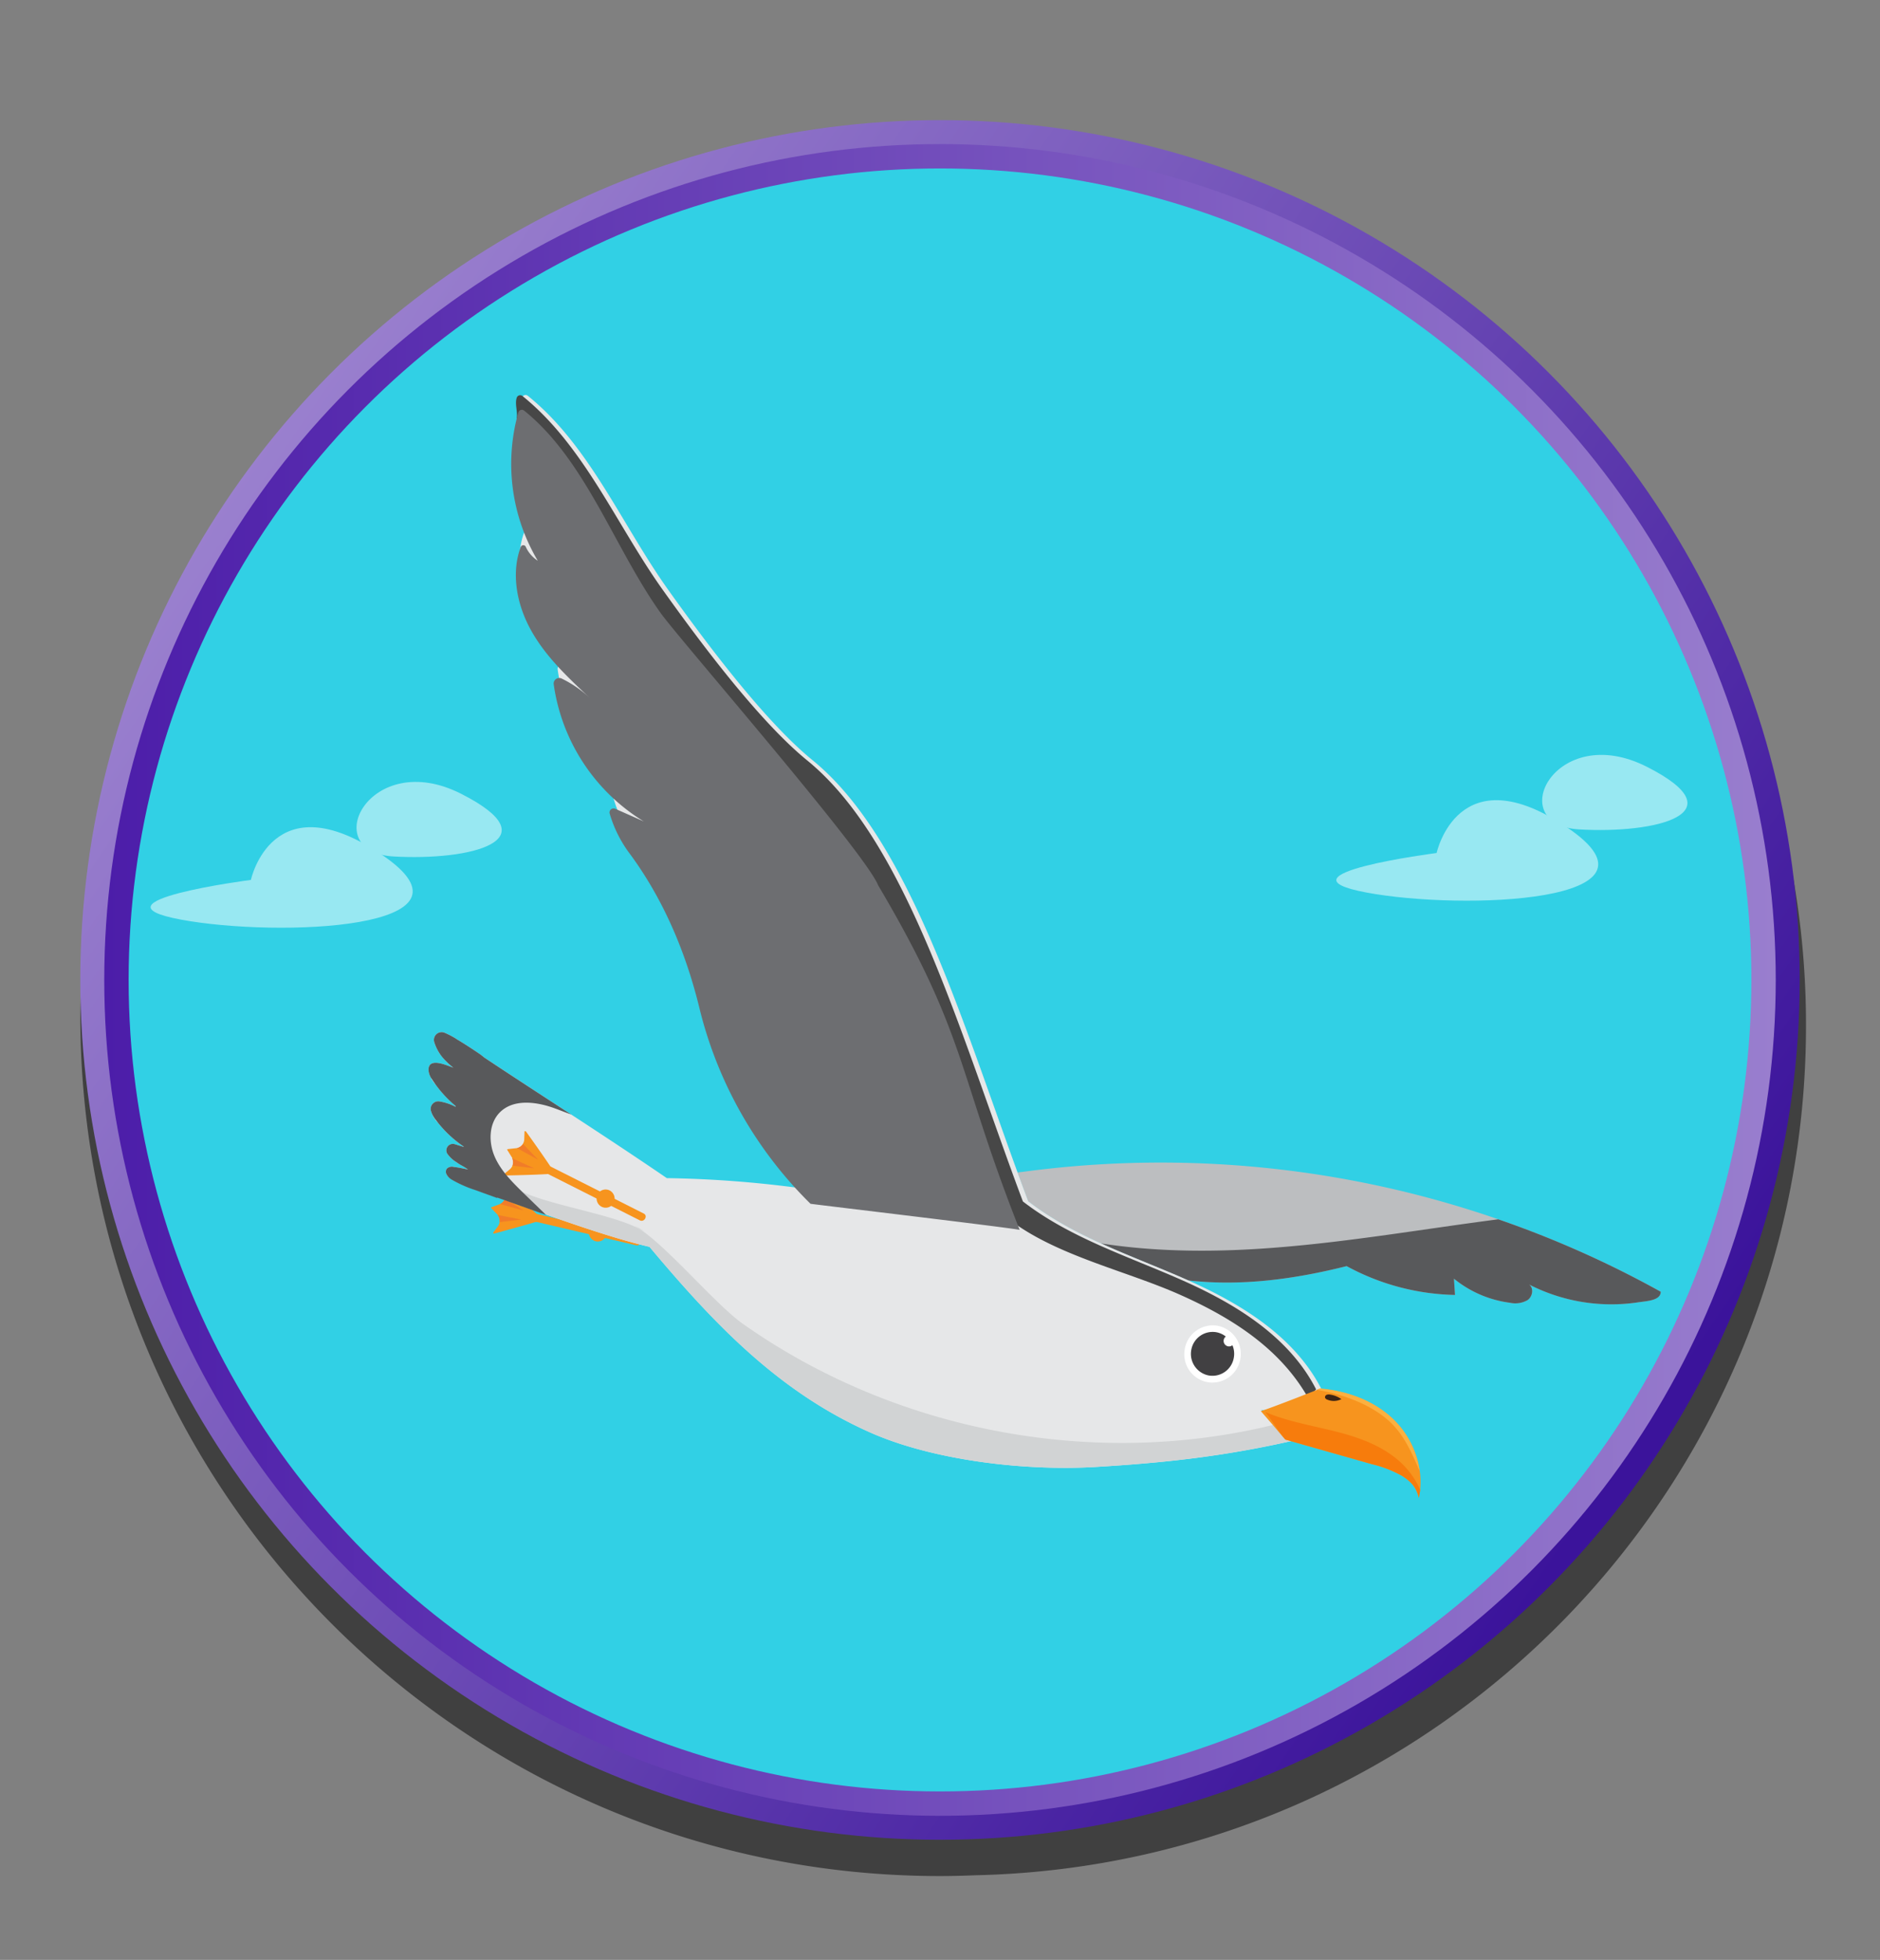 <svg id="aa0bb7b3-45ea-4fca-9fb2-bc2cd43ad90a" data-name="Layer 1" xmlns="http://www.w3.org/2000/svg" xmlns:xlink="http://www.w3.org/1999/xlink" width="462.9" height="482.5" viewBox="0 0 462.9 482.5">
  <rect x="0" y="0" width="462.9" height="482.5" fill="#808080" stroke="none"/>
  <defs>
    <style>
      .b21f5512-bfda-40c7-98c1-a6bca9b70616 {
        fill: none;
      }

      .a39651ad-cc36-4be9-bb4b-ee52b3c41a86, .b556033d-8ab4-4ff8-87d4-ee2facaa6d74 {
        opacity: 0.5;
      }

      .f4c7e55d-149f-4f0f-b796-085f97b39d36 {
        fill: url(#fcba1f16-6aac-4d8c-90ec-48dc6fc086db);
      }

      .aec6f139-f442-41a8-a00b-8760cfffa5ae, .edabc5bc-59b3-42ab-a49f-7a53cfd70ff8 {
        fill: #31d0e5;
      }

      .edabc5bc-59b3-42ab-a49f-7a53cfd70ff8 {
        stroke-miterlimit: 10;
        stroke-width: 6px;
        stroke: url(#ee3b7af1-d196-4bb5-bb47-f897f03c6c48);
      }

      .aacb2efa-787a-477b-acdf-fbb635da9361 {
        clip-path: url(#eff1f4b3-66e6-43d5-b05b-988e71dd0364);
      }

      .e03ccb3c-fedc-4d42-ba94-93176cb26cbc {
        fill: #fff;
      }

      .f0097c65-67fa-419c-805f-02e8065f6618 {
        fill: #bcbec0;
      }

      .b2074972-fab2-4fa3-86d0-e59c27811d57 {
        fill: #58595b;
      }

      .ac788bde-4c83-4462-93ef-bfe7512b9ffb {
        fill: #f7941e;
      }

      .a8ccca8c-b424-48fd-9ebd-144a29941eaa {
        fill: #f17c29;
      }

      .a054028b-a175-4d43-a6c4-85555f28576b {
        fill: #e6e7e8;
      }

      .ff78b7c1-8ef1-405b-a55d-e680551c1758 {
        fill: #474747;
      }

      .a4b0bbf7-5ff7-447b-b439-e785a27fd411 {
        fill: #414042;
      }

      .fa75f433-f250-4c5d-87f1-f20ae0319572 {
        fill: #6d6e71;
      }

      .b2720515-2fa0-4002-b1fd-9a8e5720361d {
        fill: #d1d3d4;
      }

      .a11f8f3e-6849-431a-9a95-a3a72eeefd5f {
        fill: #f77c0c;
      }

      .ba014a78-c8aa-4c5e-bb50-e4577765ae29 {
        fill: #3c2415;
      }

      .b1950333-2180-447c-985f-731f7dc644f3 {
        fill: #fbb040;
      }

      .bca1e1b9-82b7-4d86-b9c6-e76126329b42 {
        clip-path: url(#fae1eb29-50cf-4c7c-aa01-e60635f4a006);
      }

      .a49fddad-0da1-4393-9e4f-fd90744a4bb6 {
        fill: #6b9e13;
      }

      .abab4105-b454-48a8-acbd-52c0888db256 {
        clip-path: url(#fdd437fb-6b3f-43bb-9a9a-f7dc0821f926);
      }

      .a64227a4-4b8c-401a-9a81-646b309dff99 {
        fill: #d3a102;
      }
    </style>
    <linearGradient id="fcba1f16-6aac-4d8c-90ec-48dc6fc086db" x1="52.73" y1="118.79" x2="402" y2="358.11" gradientUnits="userSpaceOnUse">
      <stop offset="0" stop-color="#9b81cf"/>
      <stop offset="1" stop-color="#3b139b"/>
    </linearGradient>
    <linearGradient id="ee3b7af1-d196-4bb5-bb47-f897f03c6c48" x1="25.67" y1="241.25" x2="437.24" y2="241.25" gradientUnits="userSpaceOnUse">
      <stop offset="0" stop-color="#4c1da9"/>
      <stop offset="1" stop-color="#997ece"/>
    </linearGradient>
    <clipPath id="eff1f4b3-66e6-43d5-b05b-988e71dd0364">
      <circle class="b21f5512-bfda-40c7-98c1-a6bca9b70616" cx="235.46" cy="243.57" r="209.22"/>
    </clipPath>
    <clipPath id="fae1eb29-50cf-4c7c-aa01-e60635f4a006">
      <ellipse class="b21f5512-bfda-40c7-98c1-a6bca9b70616" cx="-282.28" cy="237.25" rx="199.5" ry="200"/>
    </clipPath>
    <clipPath id="fdd437fb-6b3f-43bb-9a9a-f7dc0821f926">
      <ellipse class="b21f5512-bfda-40c7-98c1-a6bca9b70616" cx="743.53" cy="237.25" rx="199.5" ry="200"/>
    </clipPath>
  </defs>
  <g>
    <path class="a39651ad-cc36-4be9-bb4b-ee52b3c41a86" d="M444.68,252.5a208.28,208.28,0,0,0-25.42-100,211.66,211.66,0,0,0-187.81-114c-116.9,0-211.67,94.78-211.67,211.68s94.77,211.68,211.67,211.68c3,0,5.93-.08,8.87-.2C353.63,459.07,444.68,366.42,444.68,252.5Z"/>
    <g>
      <g>
        <circle class="f4c7e55d-149f-4f0f-b796-085f97b39d36" cx="231.45" cy="241.25" r="211.68"/>
        <circle class="edabc5bc-59b3-42ab-a49f-7a53cfd70ff8" cx="231.45" cy="241.25" r="202.78"/>
      </g>
      <g class="aacb2efa-787a-477b-acdf-fbb635da9361">
        <g>
          <g class="b556033d-8ab4-4ff8-87d4-ee2facaa6d74">
            <g>
              <path class="e03ccb3c-fedc-4d42-ba94-93176cb26cbc" d="M61.78,216.62s5.22-24.5,32.29-6.16S68.48,230.85,44.56,226.4,61.78,216.62,61.78,216.62Z"/>
              <path class="e03ccb3c-fedc-4d42-ba94-93176cb26cbc" d="M113.58,195.44c22.63,11.5,2.16,16.5-16.72,15.41S91,183.94,113.58,195.44Z"/>
            </g>
            <g>
              <path class="e03ccb3c-fedc-4d42-ba94-93176cb26cbc" d="M353.73,210S359,185.46,386,203.8s-25.59,20.4-49.5,15.94S353.73,210,353.73,210Z"/>
              <path class="e03ccb3c-fedc-4d42-ba94-93176cb26cbc" d="M405.53,188.79c22.63,11.49,2.17,16.5-16.72,15.4S382.9,177.29,405.53,188.79Z"/>
            </g>
          </g>
          <g>
            <path class="f0097c65-67fa-419c-805f-02e8065f6618" d="M292.52,315.21l-.45-.2c-13.27-5.86-27.4-10.36-38.93-19.27q-1.32-3.53-2.62-7.1c.59-.07,1.19-.12,1.8-.21A254.16,254.16,0,0,1,408.91,318c0,2.18-3.41,2.28-5.53,2.6a44.45,44.45,0,0,1-26.86-4.37c1.2.92.83,3-.4,3.83a6.08,6.08,0,0,1-4.35.65A27.33,27.33,0,0,1,358,314.8c.08,1.33.17,2.66.26,4a58.21,58.21,0,0,1-26.69-7.1C318.76,314.92,305.52,316.72,292.52,315.21Z"/>
            <path class="b2074972-fab2-4fa3-86d0-e59c27811d57" d="M292.52,315.21l-.45-.2c-6.93-3.06-14.09-5.76-21-8.9,14.3,2.22,29,2.17,43.46,1,18.22-1.45,36.26-4.59,54.38-6.93a250.83,250.83,0,0,1,40,17.83c0,2.18-3.41,2.28-5.53,2.6a44.45,44.45,0,0,1-26.86-4.37c1.2.92.83,3-.4,3.83a6.08,6.08,0,0,1-4.35.65A27.33,27.33,0,0,1,358,314.8c.08,1.33.17,2.66.26,4a58.21,58.21,0,0,1-26.69-7.1C318.76,314.92,305.52,316.72,292.52,315.21Z"/>
            <g>
              <path class="ac788bde-4c83-4462-93ef-bfe7512b9ffb" d="M156.62,306.57l-24.91-5.84c-1.19-.28-.68-2.14.51-1.86l24.9,5.84C158.32,305,157.81,306.85,156.62,306.57Z"/>
              <path class="ac788bde-4c83-4462-93ef-bfe7512b9ffb" d="M147.71,301.16a2.23,2.23,0,0,0-2.68,1.7,2.28,2.28,0,0,0,1.67,2.73,2.24,2.24,0,0,0,2.68-1.71A2.27,2.27,0,0,0,147.71,301.16Z"/>
              <path class="ac788bde-4c83-4462-93ef-bfe7512b9ffb" d="M133.51,300.25c.06-.28-7.2-6.66-9.11-8.34-.15-.13-.39-.05-.36.12l.38,1.91a2.31,2.31,0,0,1-1.66,2.62l-1.74.63a.15.15,0,0,0-.06.25l1.3,1.35a2.34,2.34,0,0,1,.36,3.09l-1.17,1.55c-.1.13.09.31.27.26C124.16,303,133.45,300.53,133.51,300.25Z"/>
              <g>
                <path class="a8ccca8c-b424-48fd-9ebd-144a29941eaa" d="M128.87,298l-5.74-1.57a2.38,2.38,0,0,0,1.22-1.36Z"/>
                <path class="a8ccca8c-b424-48fd-9ebd-144a29941eaa" d="M122.52,299.1l5.83,1.14-5.32.63A2.49,2.49,0,0,0,122.52,299.1Z"/>
              </g>
            </g>
            <path class="a054028b-a175-4d43-a6c4-85555f28576b" d="M131.51,151.31c-3.38-6.15-4.85-13.8-2.42-20.33a.67.67,0,0,1,1.22-.1,7.94,7.94,0,0,0,3,3.52,46.7,46.7,0,0,1-4.77-36.5.9.9,0,0,1,1.42-.46c15.24,12.29,23.09,31.66,34.54,47.73,8.91,12.49,23.63,32.27,35.59,42,24.74,20.18,37.71,67.66,53.08,108.56,11.53,8.91,25.66,13.41,38.93,19.27s26.6,13.93,33.28,27c-1.5,1.37-11.55,5.55-14.84,5.12,4,4.2,4.05,2.92,7.39,7.66-16.75,3.77-31,5.34-48.18,6.37s-40-1.56-55.66-8.58c-22.42-10-38.25-26.67-54.14-45.61-11.11-2.58-26.3-8.28-37.53-12.2l-.1.07s-3.94-1.42-5.2-1.89a29.84,29.84,0,0,1-6-2.65A3.38,3.38,0,0,1,110,289.2a1.37,1.37,0,0,1,0-1.47,1.79,1.79,0,0,1,1.71-.45c1.72.23,2,.33,3.53.64-1.41-1-1.53-.84-2.93-1.85a7.36,7.36,0,0,1-2.21-2.09l0,0a1.6,1.6,0,0,1,1.87-2.3l2.18.67,0-.1a28.29,28.29,0,0,1-6.84-6.53,6.26,6.26,0,0,1-1.25-2.43v0a1.87,1.87,0,0,1,2.26-2.11,12.76,12.76,0,0,1,3.86,1.31l0-.2a28.82,28.82,0,0,1-5.82-6.59,4.46,4.46,0,0,1-.85-2.15c-.17-3.52,4.71-1.15,6.11-.7a19,19,0,0,1-2.7-2.57,11.22,11.22,0,0,1-2-3.73,1.9,1.9,0,0,1,2.52-2.31,21.83,21.83,0,0,1,2.66,1.36v0l.45.3c2.21,1.31,4.59,2.91,5.48,3.52a13.67,13.67,0,0,1,1.16.9c14.9,9.86,30.79,20,45,29.72a275,275,0,0,1,36.59,3,101.36,101.36,0,0,1-27.62-48.64c-3.34-13.63-8.87-26.7-17.19-37.92a31.09,31.09,0,0,1-4.85-9.74,1,1,0,0,1,1.37-1.22l7,3.1a47.26,47.26,0,0,1-22.17-33.72,1.38,1.38,0,0,1,1.93-1.46,28.2,28.2,0,0,1,6.94,4.77C140.64,163.06,135.12,157.86,131.51,151.31Z"/>
            <g>
              <path class="a054028b-a175-4d43-a6c4-85555f28576b" d="M142.7,172.57A28.79,28.79,0,0,0,138,169c-.1-.41-.2-.82-.28-1.24C139.36,169.43,141,171,142.7,172.57Z"/>
              <path class="a054028b-a175-4d43-a6c4-85555f28576b" d="M152.55,200.67c1.12.82,2.27,1.6,3.46,2.31l-3-1.35C152.82,201.32,152.69,201,152.55,200.67Z"/>
              <path class="a054028b-a175-4d43-a6c4-85555f28576b" d="M108.74,276.65l0,.21a9.86,9.86,0,0,0-.92-.46c-.19-.24-.4-.47-.58-.71a9.78,9.78,0,0,1-.72-1.09A26.55,26.55,0,0,0,108.74,276.65Z"/>
              <path class="a054028b-a175-4d43-a6c4-85555f28576b" d="M127.94,137c0-.54.06-1.07.13-1.6.57,1.17,1.17,2.31,1.84,3.43A8.36,8.36,0,0,1,127.94,137Z"/>
              <path class="a054028b-a175-4d43-a6c4-85555f28576b" d="M106.15,265.39a23.89,23.89,0,0,0,2,1.83l-1.06-.4c-.28-.39-.57-.78-.83-1.18Z"/>
              <path class="ff78b7c1-8ef1-405b-a55d-e680551c1758" d="M290.28,318.63c-13.28-5.87-30.32-9.56-41.84-18.46-15.37-40.9-32.07-85.68-53.09-108.56-10.46-11.38-26.68-29.52-35.58-42-11.23-15.76-17.89-34.34-32.55-46.66.28-1.59-.49-3.49,0-5a.9.9,0,0,1,1.42-.46c15.24,12.29,23.09,31.66,34.55,47.73,8.9,12.49,23.62,32.27,35.58,42,24.74,20.18,37.72,67.66,53.09,108.56,11.52,8.91,25.65,13.41,38.93,19.27s26.6,13.93,33.27,27c-.56.52-.17.52-2.35,1.43C314.69,331.58,302.83,324.18,290.28,318.63Z"/>
            </g>
            <path class="e03ccb3c-fedc-4d42-ba94-93176cb26cbc" d="M291.74,332a7,7,0,0,0,5.51,8.26,7,7,0,0,0,8.13-5.59,7.06,7.06,0,0,0-5.51-8.27A7,7,0,0,0,291.74,332Z"/>
            <path class="a4b0bbf7-5ff7-447b-b439-e785a27fd411" d="M293.33,332.28a5.41,5.41,0,0,0,4.22,6.33,5.33,5.33,0,0,0,6.23-4.29,5.4,5.4,0,0,0-4.22-6.33A5.34,5.34,0,0,0,293.33,332.28Z"/>
            <path class="e03ccb3c-fedc-4d42-ba94-93176cb26cbc" d="M301.31,329.87a1.36,1.36,0,0,0,1.06,1.58,1.34,1.34,0,0,0,1.56-1.07,1.36,1.36,0,0,0-1.06-1.59A1.34,1.34,0,0,0,301.31,329.87Z"/>
            <path class="fa75f433-f250-4c5d-87f1-f20ae0319572" d="M129.41,134.52a7.91,7.91,0,0,0,3,3.52,46.68,46.68,0,0,1-4.78-36.51.9.9,0,0,1,1.42-.45c15.24,12.29,22.16,33.77,33.62,49.84,4.6,6.45,50.35,58.92,53.56,67.05,22,37.15,19.46,45.94,34.83,84.8-3.84-.7-47.62-5.9-51.49-6.41A101.38,101.38,0,0,1,172.17,248c-3.34-13.64-8.87-26.71-17.18-37.93a30.75,30.75,0,0,1-4.86-9.73,1,1,0,0,1,1.38-1.22l7,3.1a47.28,47.28,0,0,1-22.17-33.73,1.37,1.37,0,0,1,1.93-1.45,28.2,28.2,0,0,1,6.94,4.77c-5.44-5.09-11-10.29-14.57-16.85-3.38-6.15-4.85-13.79-2.42-20.32A.68.68,0,0,1,129.41,134.52Z"/>
            <g>
              <path class="a054028b-a175-4d43-a6c4-85555f28576b" d="M138,169c-.1-.41-.2-.82-.28-1.24C137.81,168.22,137.91,168.63,138,169Z"/>
              <path class="a054028b-a175-4d43-a6c4-85555f28576b" d="M108.77,276.86a9.86,9.86,0,0,0-.92-.46c-.19-.24-.4-.47-.58-.71a9.78,9.78,0,0,1-.72-1.09,26.55,26.55,0,0,0,2.19,2Z"/>
              <path class="a054028b-a175-4d43-a6c4-85555f28576b" d="M108.18,267.22l-1.06-.4c-.28-.39-.57-.78-.83-1.18l-.14-.25A23.89,23.89,0,0,0,108.18,267.22Z"/>
              <path class="e03ccb3c-fedc-4d42-ba94-93176cb26cbc" d="M170.59,153.59l-.4-.54Z"/>
              <path class="e03ccb3c-fedc-4d42-ba94-93176cb26cbc" d="M168.51,150.77l-.35-.48Z"/>
              <path class="e03ccb3c-fedc-4d42-ba94-93176cb26cbc" d="M166.66,148.21l-.42-.57Z"/>
              <path class="e03ccb3c-fedc-4d42-ba94-93176cb26cbc" d="M175.06,159.52l-.53-.69Z"/>
              <path class="e03ccb3c-fedc-4d42-ba94-93176cb26cbc" d="M179.8,165.56l-.64-.79Z"/>
              <path class="e03ccb3c-fedc-4d42-ba94-93176cb26cbc" d="M177.39,162.52c-.19-.24-.39-.48-.57-.73C177,162,177.2,162.28,177.39,162.52Z"/>
              <path class="e03ccb3c-fedc-4d42-ba94-93176cb26cbc" d="M172.8,156.55l-.49-.65Z"/>
              <path class="e03ccb3c-fedc-4d42-ba94-93176cb26cbc" d="M148.62,119.89a128.23,128.23,0,0,0-8.48-12.06A128.23,128.23,0,0,1,148.62,119.89Z"/>
              <path class="e03ccb3c-fedc-4d42-ba94-93176cb26cbc" d="M140.14,107.83c-1.15-1.44-2.37-2.82-3.62-4.17C137.77,105,139,106.39,140.14,107.83Z"/>
            </g>
            <g>
              <path class="ac788bde-4c83-4462-93ef-bfe7512b9ffb" d="M157.53,300.43l-22.89-11.55c-1.09-.55-.13-2.21,1-1.66l22.89,11.55C159.59,299.32,158.63,301,157.53,300.43Z"/>
              <path class="ac788bde-4c83-4462-93ef-bfe7512b9ffb" d="M150.12,293.08a2.23,2.23,0,0,0-3,1,2.28,2.28,0,0,0,1,3,2.21,2.21,0,0,0,3-1A2.29,2.29,0,0,0,150.12,293.08Z"/>
              <path class="ac788bde-4c83-4462-93ef-bfe7512b9ffb" d="M136.52,288.85c.13-.25-5.48-8.18-7-10.26-.11-.16-.36-.14-.37,0l-.07,1.95a2.28,2.28,0,0,1-2.21,2.15l-1.84.21a.14.14,0,0,0-.11.23l1,1.61a2.34,2.34,0,0,1-.35,3.1l-1.49,1.23c-.13.1,0,.32.2.32C126.8,289.36,136.4,289.1,136.52,288.85Z"/>
              <g>
                <path class="a8ccca8c-b424-48fd-9ebd-144a29941eaa" d="M132.53,285.53l-5.22-2.88a2.37,2.37,0,0,0,1.49-1Z"/>
                <path class="a8ccca8c-b424-48fd-9ebd-144a29941eaa" d="M126.09,285.14l5.42,2.48-5.32-.65A2.44,2.44,0,0,0,126.09,285.14Z"/>
              </g>
            </g>
            <g>
              <path class="b2720515-2fa0-4002-b1fd-9a8e5720361d" d="M157.46,302.53c-3.79-2.39,3.94,2.12,0,0Z"/>
              <path class="b2720515-2fa0-4002-b1fd-9a8e5720361d" d="M127.43,292.85c7,3.75,23,5.93,30,9.68,6.8,4.3,18.86,18.7,25.44,23.35,37.7,26.63,86.82,35.86,131.4,24.73a19,19,0,0,1,3.6,4.16c-16.75,3.77-31,5.34-48.18,6.37s-40-1.56-55.66-8.58c-22.42-10-38.25-26.67-54.14-45.61-8.81-2.05-20.18-6.05-30.11-9.58C130,296.21,127.05,294,127.43,292.85Z"/>
            </g>
            <path class="b2074972-fab2-4fa3-86d0-e59c27811d57" d="M110,289.2a1.37,1.37,0,0,1,0-1.47,1.79,1.79,0,0,1,1.71-.45c1.72.23,2,.33,3.53.64-1.41-1-1.53-.84-2.93-1.85a7.36,7.36,0,0,1-2.21-2.09l0,0a1.6,1.6,0,0,1,1.87-2.3l2.18.67,0-.1a28.29,28.29,0,0,1-6.84-6.53,6.26,6.26,0,0,1-1.25-2.43v0a1.87,1.87,0,0,1,2.26-2.11,12.76,12.76,0,0,1,3.86,1.31l0-.2a28.82,28.82,0,0,1-5.82-6.59,4.46,4.46,0,0,1-.85-2.15c-.17-3.52,4.71-1.15,6.11-.7a19,19,0,0,1-2.7-2.57,11.22,11.22,0,0,1-2-3.73,1.9,1.9,0,0,1,2.52-2.31,21.83,21.83,0,0,1,2.66,1.36v0l.45.3c2.21,1.31,4.59,2.91,5.48,3.52a13.67,13.67,0,0,1,1.16.9c7,4.66,14.28,9.37,21.47,14.07-1.4-.51-2.78-1.06-4.15-1.56-4.52-1.64-10.2-2.36-13.54,1.13-2.63,2.76-2.69,7.27-1.17,10.78s4.32,6.25,7,8.89l5.66,5.48c-4.25-1.5-8.37-3-12-4.26l-.1.07s-3.94-1.42-5.2-1.89a29.84,29.84,0,0,1-6-2.65A3.38,3.38,0,0,1,110,289.2Z"/>
            <path class="ac788bde-4c83-4462-93ef-bfe7512b9ffb" d="M310.46,347.41c2.15,2.47,3.87,4.49,6,7l21.34,6.06a28.4,28.4,0,0,1,7.3,2.82c2.25,1.39,3.61,2.8,4.23,5.47,1.56-6.9-1.21-14.33-6.09-19.12s-11.56-7.16-18.23-7.74C325,341.86,315.43,345.72,310.46,347.41Z"/>
            <path class="a11f8f3e-6849-431a-9a95-a3a72eeefd5f" d="M311.52,347.62c5,2.11,10.35,3.12,15.62,4.37,6,1.43,12.08,3.29,16.89,7.29a20.62,20.62,0,0,1,5.64,7.46,19.37,19.37,0,0,1-.31,2c-.62-2.67-2-4.08-4.23-5.47a28.4,28.4,0,0,0-7.3-2.82l-21.34-6.06C314.42,352,313.48,350,311.52,347.62Z"/>
            <path class="ba014a78-c8aa-4c5e-bb50-e4577765ae29" d="M326.78,344.56a4.09,4.09,0,0,0,3.5-.11,6.31,6.31,0,0,0-2.79-1.12,1.53,1.53,0,0,0-.85.06.65.65,0,0,0-.38.71A.88.88,0,0,0,326.78,344.56Z"/>
            <path class="b1950333-2180-447c-985f-731f7dc644f3" d="M342.19,350c-4.75-4.37-11.66-6.78-18-7.85l.83-.33c6.67.58,13.36,2.95,18.23,7.74a22,22,0,0,1,6.31,12.63C347.67,357.79,345.73,353.28,342.19,350Z"/>
          </g>
        </g>
      </g>
    </g>
  </g>
  <g class="bca1e1b9-82b7-4d86-b9c6-e76126329b42">
    <rect class="aec6f139-f442-41a8-a00b-8760cfffa5ae" x="-629" y="21.87" width="656.9" height="303.36"/>
    <path class="a49fddad-0da1-4393-9e4f-fd90744a4bb6" d="M-585.82,330.85c-1.77,1.85,610.78,1.8,610.78,1.8S10.14,288.36-36.12,309.9c0,0-21.11-29.32-69.16,3,0,0-41.74-21.23-66.53,1.07,0,0-5.27-9.5-13-7,0,0-19.53-11.15-29.45,5.37,0,0-19.83-8.26-26.34,4.55,0,0-45.92-12.93-85.87,2.76,0,0-13.51-16.94-26.32.87,0,0-27.81-13.09-47.17,2.18,0,0-10.27-9.39-20.3.86,0,0-13-13.58-35.12-.16,0,0-14.63-17.19-39.47,1.21,0,0-13.5-20.44-40.8,1.23C-535.67,325.82-564.81,308.91-585.82,330.85Z"/>
  </g>
  <g class="abab4105-b454-48a8-acbd-52c0888db256">
    <rect class="a64227a4-4b8c-401a-9a81-646b309dff99" x="446.22" y="184.31" width="576.56" height="254.54"/>
    <rect class="aec6f139-f442-41a8-a00b-8760cfffa5ae" x="396.81" y="21.87" width="656.9" height="303.36"/>
    <path class="a49fddad-0da1-4393-9e4f-fd90744a4bb6" d="M440,330.85c-1.76,1.85,610.79,1.8,610.79,1.8S1036,288.36,989.69,309.9c0,0-21.11-29.32-69.16,3,0,0-41.74-21.23-66.53,1.07,0,0-5.27-9.5-13-7,0,0-19.53-11.15-29.45,5.37,0,0-19.83-8.26-26.34,4.55,0,0-45.92-12.93-85.87,2.76,0,0-13.51-16.94-26.32.87,0,0-27.81-13.09-47.17,2.18,0,0-10.27-9.39-20.3.86,0,0-13-13.58-35.12-.16,0,0-14.63-17.19-39.47,1.21,0,0-13.5-20.44-40.8,1.23C490.14,325.82,461,308.91,440,330.85Z"/>
  </g>
</svg>
